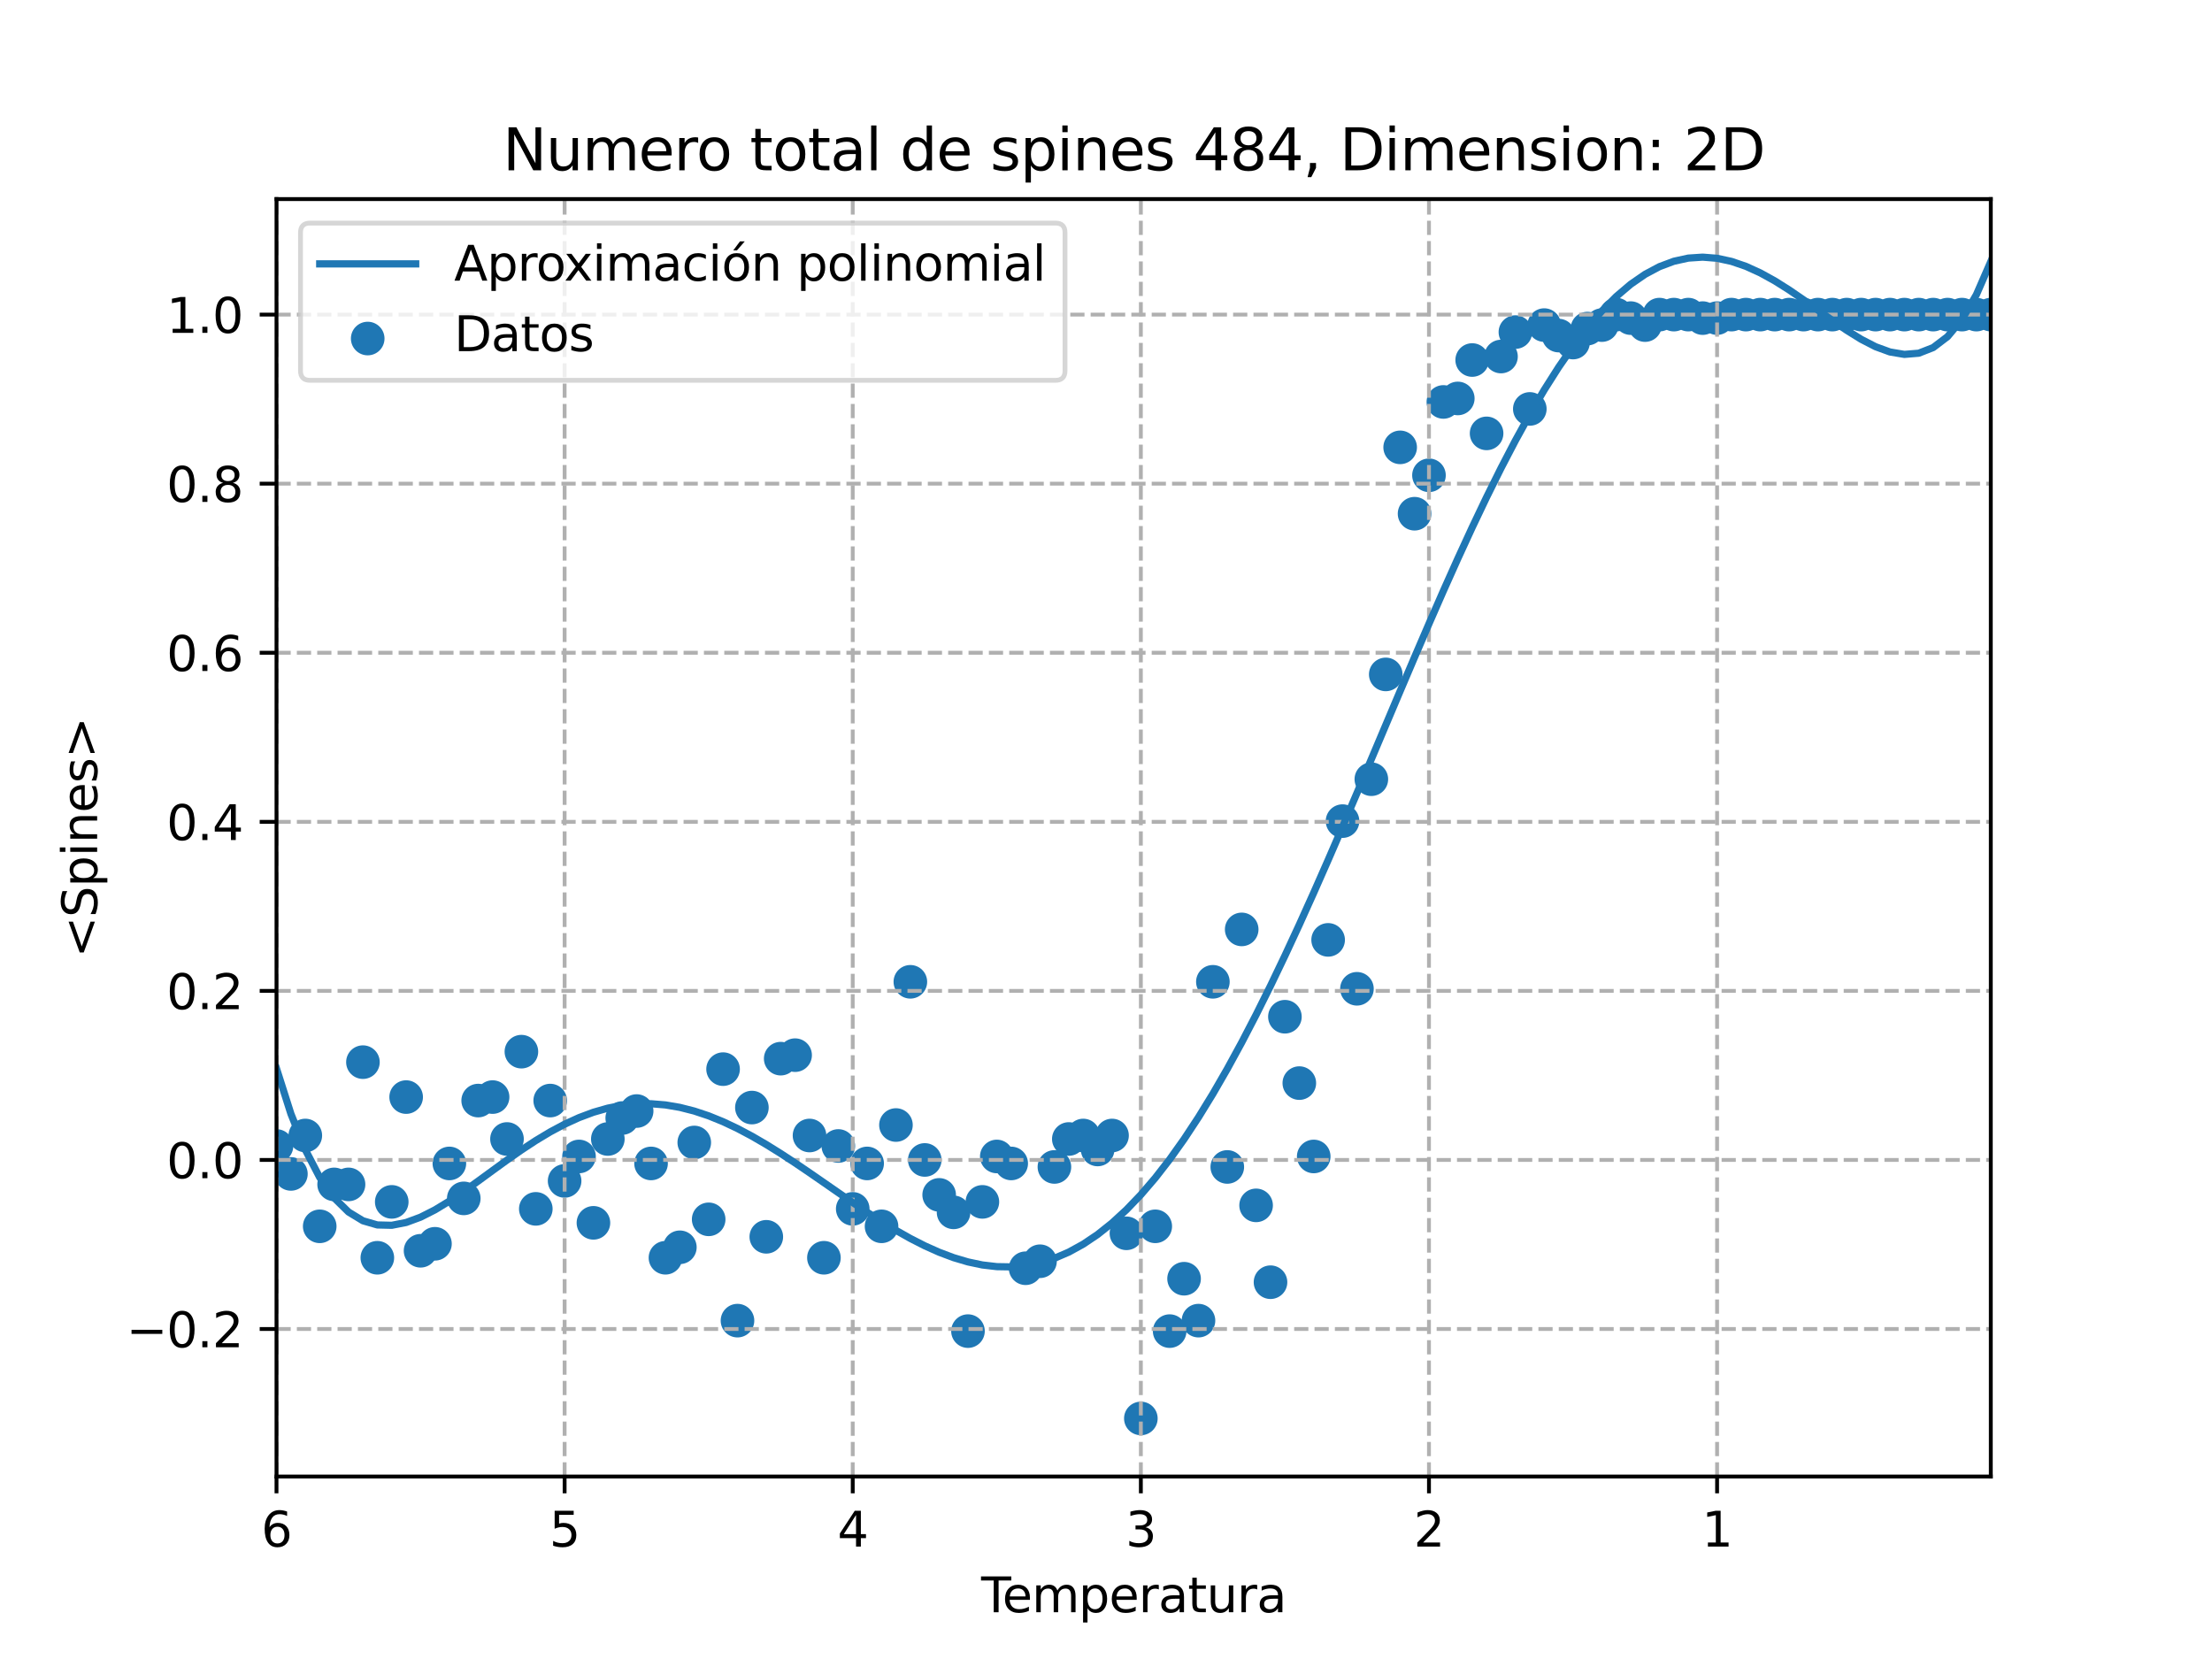 <?xml version="1.0" encoding="utf-8" standalone="no"?>
<!DOCTYPE svg PUBLIC "-//W3C//DTD SVG 1.1//EN"
  "http://www.w3.org/Graphics/SVG/1.1/DTD/svg11.dtd">
<svg height="345.6pt" version="1.1" viewBox="0 0 460.8 345.6" width="460.8pt" xmlns="http://www.w3.org/2000/svg" xmlns:xlink="http://www.w3.org/1999/xlink">
 <defs>
  <style type="text/css">*{stroke-linecap:butt;stroke-linejoin:round;}</style>
 </defs>
 <g id="figure_1">
  <g id="patch_1">
   <path d="M 0 345.6 
L 460.8 345.6 
L 460.8 0 
L 0 0 
z
" style="fill:#ffffff;"/>
  </g>
  <g id="axes_1">
   <g id="patch_2">
    <path d="M 57.6 307.584 
L 414.72 307.584 
L 414.72 41.472 
L 57.6 41.472 
z
" style="fill:#ffffff;"/>
   </g>
   <g id="PathCollection_1">
    <defs>
     <path d="M 0 3 
C 0.796 3 1.559 2.684 2.121 2.121 
C 2.684 1.559 3 0.796 3 0 
C 3 -0.796 2.684 -1.559 2.121 -2.121 
C 1.559 -2.684 0.796 -3 0 -3 
C -0.796 -3 -1.559 -2.684 -2.121 -2.121 
C -2.684 -1.559 -3 -0.796 -3 0 
C -3 0.796 -2.684 1.559 -2.121 2.121 
C -1.559 2.684 -0.796 3 0 3 
z
" id="m5c4a699cb9" style="stroke:#1f77b4;"/>
    </defs>
    <g clip-path="url(#peb4a1bd374)">
     <use style="fill:#1f77b4;stroke:#1f77b4;" x="57.6" xlink:href="#m5c4a699cb9" y="238.729"/>
     <use style="fill:#1f77b4;stroke:#1f77b4;" x="60.601" xlink:href="#m5c4a699cb9" y="244.55"/>
     <use style="fill:#1f77b4;stroke:#1f77b4;" x="63.602" xlink:href="#m5c4a699cb9" y="236.546"/>
     <use style="fill:#1f77b4;stroke:#1f77b4;" x="66.603" xlink:href="#m5c4a699cb9" y="255.465"/>
     <use style="fill:#1f77b4;stroke:#1f77b4;" x="69.604" xlink:href="#m5c4a699cb9" y="246.733"/>
     <use style="fill:#1f77b4;stroke:#1f77b4;" x="72.605" xlink:href="#m5c4a699cb9" y="246.733"/>
     <use style="fill:#1f77b4;stroke:#1f77b4;" x="75.606" xlink:href="#m5c4a699cb9" y="221.264"/>
     <use style="fill:#1f77b4;stroke:#1f77b4;" x="78.607" xlink:href="#m5c4a699cb9" y="262.015"/>
     <use style="fill:#1f77b4;stroke:#1f77b4;" x="81.608" xlink:href="#m5c4a699cb9" y="250.372"/>
     <use style="fill:#1f77b4;stroke:#1f77b4;" x="84.609" xlink:href="#m5c4a699cb9" y="228.541"/>
     <use style="fill:#1f77b4;stroke:#1f77b4;" x="87.61" xlink:href="#m5c4a699cb9" y="260.559"/>
     <use style="fill:#1f77b4;stroke:#1f77b4;" x="90.611" xlink:href="#m5c4a699cb9" y="259.104"/>
     <use style="fill:#1f77b4;stroke:#1f77b4;" x="93.612" xlink:href="#m5c4a699cb9" y="242.367"/>
     <use style="fill:#1f77b4;stroke:#1f77b4;" x="96.613" xlink:href="#m5c4a699cb9" y="249.644"/>
     <use style="fill:#1f77b4;stroke:#1f77b4;" x="99.614" xlink:href="#m5c4a699cb9" y="229.269"/>
     <use style="fill:#1f77b4;stroke:#1f77b4;" x="102.615" xlink:href="#m5c4a699cb9" y="228.541"/>
     <use style="fill:#1f77b4;stroke:#1f77b4;" x="105.616" xlink:href="#m5c4a699cb9" y="237.273"/>
     <use style="fill:#1f77b4;stroke:#1f77b4;" x="108.617" xlink:href="#m5c4a699cb9" y="219.081"/>
     <use style="fill:#1f77b4;stroke:#1f77b4;" x="111.618" xlink:href="#m5c4a699cb9" y="251.827"/>
     <use style="fill:#1f77b4;stroke:#1f77b4;" x="114.619" xlink:href="#m5c4a699cb9" y="229.269"/>
     <use style="fill:#1f77b4;stroke:#1f77b4;" x="117.62" xlink:href="#m5c4a699cb9" y="246.006"/>
     <use style="fill:#1f77b4;stroke:#1f77b4;" x="120.621" xlink:href="#m5c4a699cb9" y="240.912"/>
     <use style="fill:#1f77b4;stroke:#1f77b4;" x="123.622" xlink:href="#m5c4a699cb9" y="254.738"/>
     <use style="fill:#1f77b4;stroke:#1f77b4;" x="126.623" xlink:href="#m5c4a699cb9" y="237.273"/>
     <use style="fill:#1f77b4;stroke:#1f77b4;" x="129.624" xlink:href="#m5c4a699cb9" y="232.907"/>
     <use style="fill:#1f77b4;stroke:#1f77b4;" x="132.625" xlink:href="#m5c4a699cb9" y="231.452"/>
     <use style="fill:#1f77b4;stroke:#1f77b4;" x="135.626" xlink:href="#m5c4a699cb9" y="242.367"/>
     <use style="fill:#1f77b4;stroke:#1f77b4;" x="138.627" xlink:href="#m5c4a699cb9" y="262.015"/>
     <use style="fill:#1f77b4;stroke:#1f77b4;" x="141.628" xlink:href="#m5c4a699cb9" y="259.832"/>
     <use style="fill:#1f77b4;stroke:#1f77b4;" x="144.629" xlink:href="#m5c4a699cb9" y="238.001"/>
     <use style="fill:#1f77b4;stroke:#1f77b4;" x="147.63" xlink:href="#m5c4a699cb9" y="254.01"/>
     <use style="fill:#1f77b4;stroke:#1f77b4;" x="150.631" xlink:href="#m5c4a699cb9" y="222.72"/>
     <use style="fill:#1f77b4;stroke:#1f77b4;" x="153.632" xlink:href="#m5c4a699cb9" y="275.113"/>
     <use style="fill:#1f77b4;stroke:#1f77b4;" x="156.633" xlink:href="#m5c4a699cb9" y="230.724"/>
     <use style="fill:#1f77b4;stroke:#1f77b4;" x="159.634" xlink:href="#m5c4a699cb9" y="257.648"/>
     <use style="fill:#1f77b4;stroke:#1f77b4;" x="162.635" xlink:href="#m5c4a699cb9" y="220.537"/>
     <use style="fill:#1f77b4;stroke:#1f77b4;" x="165.636" xlink:href="#m5c4a699cb9" y="219.809"/>
     <use style="fill:#1f77b4;stroke:#1f77b4;" x="168.637" xlink:href="#m5c4a699cb9" y="236.546"/>
     <use style="fill:#1f77b4;stroke:#1f77b4;" x="171.638" xlink:href="#m5c4a699cb9" y="262.015"/>
     <use style="fill:#1f77b4;stroke:#1f77b4;" x="174.639" xlink:href="#m5c4a699cb9" y="238.729"/>
     <use style="fill:#1f77b4;stroke:#1f77b4;" x="177.64" xlink:href="#m5c4a699cb9" y="251.827"/>
     <use style="fill:#1f77b4;stroke:#1f77b4;" x="180.641" xlink:href="#m5c4a699cb9" y="242.367"/>
     <use style="fill:#1f77b4;stroke:#1f77b4;" x="183.642" xlink:href="#m5c4a699cb9" y="255.465"/>
     <use style="fill:#1f77b4;stroke:#1f77b4;" x="186.643" xlink:href="#m5c4a699cb9" y="234.363"/>
     <use style="fill:#1f77b4;stroke:#1f77b4;" x="189.644" xlink:href="#m5c4a699cb9" y="204.528"/>
     <use style="fill:#1f77b4;stroke:#1f77b4;" x="192.645" xlink:href="#m5c4a699cb9" y="241.639"/>
     <use style="fill:#1f77b4;stroke:#1f77b4;" x="195.646" xlink:href="#m5c4a699cb9" y="248.916"/>
     <use style="fill:#1f77b4;stroke:#1f77b4;" x="198.647" xlink:href="#m5c4a699cb9" y="252.555"/>
     <use style="fill:#1f77b4;stroke:#1f77b4;" x="201.648" xlink:href="#m5c4a699cb9" y="277.296"/>
     <use style="fill:#1f77b4;stroke:#1f77b4;" x="204.649" xlink:href="#m5c4a699cb9" y="250.372"/>
     <use style="fill:#1f77b4;stroke:#1f77b4;" x="207.65" xlink:href="#m5c4a699cb9" y="240.912"/>
     <use style="fill:#1f77b4;stroke:#1f77b4;" x="210.651" xlink:href="#m5c4a699cb9" y="242.367"/>
     <use style="fill:#1f77b4;stroke:#1f77b4;" x="213.652" xlink:href="#m5c4a699cb9" y="264.198"/>
     <use style="fill:#1f77b4;stroke:#1f77b4;" x="216.653" xlink:href="#m5c4a699cb9" y="262.742"/>
     <use style="fill:#1f77b4;stroke:#1f77b4;" x="219.654" xlink:href="#m5c4a699cb9" y="243.095"/>
     <use style="fill:#1f77b4;stroke:#1f77b4;" x="222.655" xlink:href="#m5c4a699cb9" y="237.273"/>
     <use style="fill:#1f77b4;stroke:#1f77b4;" x="225.656" xlink:href="#m5c4a699cb9" y="236.546"/>
     <use style="fill:#1f77b4;stroke:#1f77b4;" x="228.657" xlink:href="#m5c4a699cb9" y="239.456"/>
     <use style="fill:#1f77b4;stroke:#1f77b4;" x="231.658" xlink:href="#m5c4a699cb9" y="236.546"/>
     <use style="fill:#1f77b4;stroke:#1f77b4;" x="234.659" xlink:href="#m5c4a699cb9" y="256.921"/>
     <use style="fill:#1f77b4;stroke:#1f77b4;" x="237.661" xlink:href="#m5c4a699cb9" y="295.488"/>
     <use style="fill:#1f77b4;stroke:#1f77b4;" x="240.662" xlink:href="#m5c4a699cb9" y="255.465"/>
     <use style="fill:#1f77b4;stroke:#1f77b4;" x="243.663" xlink:href="#m5c4a699cb9" y="277.296"/>
     <use style="fill:#1f77b4;stroke:#1f77b4;" x="246.664" xlink:href="#m5c4a699cb9" y="266.381"/>
     <use style="fill:#1f77b4;stroke:#1f77b4;" x="249.665" xlink:href="#m5c4a699cb9" y="275.113"/>
     <use style="fill:#1f77b4;stroke:#1f77b4;" x="252.666" xlink:href="#m5c4a699cb9" y="204.528"/>
     <use style="fill:#1f77b4;stroke:#1f77b4;" x="255.667" xlink:href="#m5c4a699cb9" y="243.095"/>
     <use style="fill:#1f77b4;stroke:#1f77b4;" x="258.668" xlink:href="#m5c4a699cb9" y="193.612"/>
     <use style="fill:#1f77b4;stroke:#1f77b4;" x="261.669" xlink:href="#m5c4a699cb9" y="251.099"/>
     <use style="fill:#1f77b4;stroke:#1f77b4;" x="264.67" xlink:href="#m5c4a699cb9" y="267.108"/>
     <use style="fill:#1f77b4;stroke:#1f77b4;" x="267.671" xlink:href="#m5c4a699cb9" y="211.804"/>
     <use style="fill:#1f77b4;stroke:#1f77b4;" x="270.672" xlink:href="#m5c4a699cb9" y="225.63"/>
     <use style="fill:#1f77b4;stroke:#1f77b4;" x="273.673" xlink:href="#m5c4a699cb9" y="240.912"/>
     <use style="fill:#1f77b4;stroke:#1f77b4;" x="276.674" xlink:href="#m5c4a699cb9" y="195.795"/>
     <use style="fill:#1f77b4;stroke:#1f77b4;" x="279.675" xlink:href="#m5c4a699cb9" y="171.054"/>
     <use style="fill:#1f77b4;stroke:#1f77b4;" x="282.676" xlink:href="#m5c4a699cb9" y="205.983"/>
     <use style="fill:#1f77b4;stroke:#1f77b4;" x="285.677" xlink:href="#m5c4a699cb9" y="162.322"/>
     <use style="fill:#1f77b4;stroke:#1f77b4;" x="288.678" xlink:href="#m5c4a699cb9" y="140.491"/>
     <use style="fill:#1f77b4;stroke:#1f77b4;" x="291.679" xlink:href="#m5c4a699cb9" y="93.192"/>
     <use style="fill:#1f77b4;stroke:#1f77b4;" x="294.68" xlink:href="#m5c4a699cb9" y="107.018"/>
     <use style="fill:#1f77b4;stroke:#1f77b4;" x="297.681" xlink:href="#m5c4a699cb9" y="99.013"/>
     <use style="fill:#1f77b4;stroke:#1f77b4;" x="300.682" xlink:href="#m5c4a699cb9" y="83.732"/>
     <use style="fill:#1f77b4;stroke:#1f77b4;" x="303.683" xlink:href="#m5c4a699cb9" y="83.004"/>
     <use style="fill:#1f77b4;stroke:#1f77b4;" x="306.684" xlink:href="#m5c4a699cb9" y="75"/>
     <use style="fill:#1f77b4;stroke:#1f77b4;" x="309.685" xlink:href="#m5c4a699cb9" y="90.281"/>
     <use style="fill:#1f77b4;stroke:#1f77b4;" x="312.686" xlink:href="#m5c4a699cb9" y="74.272"/>
     <use style="fill:#1f77b4;stroke:#1f77b4;" x="315.687" xlink:href="#m5c4a699cb9" y="69.178"/>
     <use style="fill:#1f77b4;stroke:#1f77b4;" x="318.688" xlink:href="#m5c4a699cb9" y="85.187"/>
     <use style="fill:#1f77b4;stroke:#1f77b4;" x="321.689" xlink:href="#m5c4a699cb9" y="67.723"/>
     <use style="fill:#1f77b4;stroke:#1f77b4;" x="324.69" xlink:href="#m5c4a699cb9" y="69.906"/>
     <use style="fill:#1f77b4;stroke:#1f77b4;" x="327.691" xlink:href="#m5c4a699cb9" y="71.361"/>
     <use style="fill:#1f77b4;stroke:#1f77b4;" x="330.692" xlink:href="#m5c4a699cb9" y="68.451"/>
     <use style="fill:#1f77b4;stroke:#1f77b4;" x="333.693" xlink:href="#m5c4a699cb9" y="67.723"/>
     <use style="fill:#1f77b4;stroke:#1f77b4;" x="336.694" xlink:href="#m5c4a699cb9" y="65.54"/>
     <use style="fill:#1f77b4;stroke:#1f77b4;" x="339.695" xlink:href="#m5c4a699cb9" y="66.268"/>
     <use style="fill:#1f77b4;stroke:#1f77b4;" x="342.696" xlink:href="#m5c4a699cb9" y="67.723"/>
     <use style="fill:#1f77b4;stroke:#1f77b4;" x="345.697" xlink:href="#m5c4a699cb9" y="65.54"/>
     <use style="fill:#1f77b4;stroke:#1f77b4;" x="348.698" xlink:href="#m5c4a699cb9" y="65.54"/>
     <use style="fill:#1f77b4;stroke:#1f77b4;" x="351.699" xlink:href="#m5c4a699cb9" y="65.54"/>
     <use style="fill:#1f77b4;stroke:#1f77b4;" x="354.7" xlink:href="#m5c4a699cb9" y="66.268"/>
     <use style="fill:#1f77b4;stroke:#1f77b4;" x="357.701" xlink:href="#m5c4a699cb9" y="66.268"/>
     <use style="fill:#1f77b4;stroke:#1f77b4;" x="360.702" xlink:href="#m5c4a699cb9" y="65.54"/>
     <use style="fill:#1f77b4;stroke:#1f77b4;" x="363.703" xlink:href="#m5c4a699cb9" y="65.54"/>
     <use style="fill:#1f77b4;stroke:#1f77b4;" x="366.704" xlink:href="#m5c4a699cb9" y="65.54"/>
     <use style="fill:#1f77b4;stroke:#1f77b4;" x="369.705" xlink:href="#m5c4a699cb9" y="65.54"/>
     <use style="fill:#1f77b4;stroke:#1f77b4;" x="372.706" xlink:href="#m5c4a699cb9" y="65.54"/>
     <use style="fill:#1f77b4;stroke:#1f77b4;" x="375.707" xlink:href="#m5c4a699cb9" y="65.54"/>
     <use style="fill:#1f77b4;stroke:#1f77b4;" x="378.708" xlink:href="#m5c4a699cb9" y="65.54"/>
     <use style="fill:#1f77b4;stroke:#1f77b4;" x="381.709" xlink:href="#m5c4a699cb9" y="65.54"/>
     <use style="fill:#1f77b4;stroke:#1f77b4;" x="384.71" xlink:href="#m5c4a699cb9" y="65.54"/>
     <use style="fill:#1f77b4;stroke:#1f77b4;" x="387.711" xlink:href="#m5c4a699cb9" y="65.54"/>
     <use style="fill:#1f77b4;stroke:#1f77b4;" x="390.712" xlink:href="#m5c4a699cb9" y="65.54"/>
     <use style="fill:#1f77b4;stroke:#1f77b4;" x="393.713" xlink:href="#m5c4a699cb9" y="65.54"/>
     <use style="fill:#1f77b4;stroke:#1f77b4;" x="396.714" xlink:href="#m5c4a699cb9" y="65.54"/>
     <use style="fill:#1f77b4;stroke:#1f77b4;" x="399.715" xlink:href="#m5c4a699cb9" y="65.54"/>
     <use style="fill:#1f77b4;stroke:#1f77b4;" x="402.716" xlink:href="#m5c4a699cb9" y="65.54"/>
     <use style="fill:#1f77b4;stroke:#1f77b4;" x="405.717" xlink:href="#m5c4a699cb9" y="65.54"/>
     <use style="fill:#1f77b4;stroke:#1f77b4;" x="408.718" xlink:href="#m5c4a699cb9" y="65.54"/>
     <use style="fill:#1f77b4;stroke:#1f77b4;" x="411.719" xlink:href="#m5c4a699cb9" y="65.54"/>
     <use style="fill:#1f77b4;stroke:#1f77b4;" x="414.72" xlink:href="#m5c4a699cb9" y="65.54"/>
    </g>
   </g>
   <g id="matplotlib.axis_1">
    <g id="xtick_1">
     <g id="line2d_1">
      <path clip-path="url(#peb4a1bd374)" d="M 357.701 307.584 
L 357.701 41.472 
" style="fill:none;stroke:#b0b0b0;stroke-dasharray:2.96,1.28;stroke-dashoffset:0;stroke-width:0.8;"/>
     </g>
     <g id="line2d_2">
      <defs>
       <path d="M 0 0 
L 0 3.5 
" id="m03b57f2475" style="stroke:#000000;stroke-width:0.8;"/>
      </defs>
      <g>
       <use style="stroke:#000000;stroke-width:0.8;" x="357.701" xlink:href="#m03b57f2475" y="307.584"/>
      </g>
     </g>
     <g id="text_1">
      <!-- 1 -->
      <g transform="translate(354.52 322.182)scale(0.1 -0.1)">
       <defs>
        <path d="M 794 531 
L 1825 531 
L 1825 4091 
L 703 3866 
L 703 4441 
L 1819 4666 
L 2450 4666 
L 2450 531 
L 3481 531 
L 3481 0 
L 794 0 
L 794 531 
z
" id="DejaVuSans-31" transform="scale(0.016)"/>
       </defs>
       <use xlink:href="#DejaVuSans-31"/>
      </g>
     </g>
    </g>
    <g id="xtick_2">
     <g id="line2d_3">
      <path clip-path="url(#peb4a1bd374)" d="M 297.681 307.584 
L 297.681 41.472 
" style="fill:none;stroke:#b0b0b0;stroke-dasharray:2.96,1.28;stroke-dashoffset:0;stroke-width:0.8;"/>
     </g>
     <g id="line2d_4">
      <g>
       <use style="stroke:#000000;stroke-width:0.8;" x="297.681" xlink:href="#m03b57f2475" y="307.584"/>
      </g>
     </g>
     <g id="text_2">
      <!-- 2 -->
      <g transform="translate(294.499 322.182)scale(0.1 -0.1)">
       <defs>
        <path d="M 1228 531 
L 3431 531 
L 3431 0 
L 469 0 
L 469 531 
Q 828 903 1448 1529 
Q 2069 2156 2228 2338 
Q 2531 2678 2651 2914 
Q 2772 3150 2772 3378 
Q 2772 3750 2511 3984 
Q 2250 4219 1831 4219 
Q 1534 4219 1204 4116 
Q 875 4013 500 3803 
L 500 4441 
Q 881 4594 1212 4672 
Q 1544 4750 1819 4750 
Q 2544 4750 2975 4387 
Q 3406 4025 3406 3419 
Q 3406 3131 3298 2873 
Q 3191 2616 2906 2266 
Q 2828 2175 2409 1742 
Q 1991 1309 1228 531 
z
" id="DejaVuSans-32" transform="scale(0.016)"/>
       </defs>
       <use xlink:href="#DejaVuSans-32"/>
      </g>
     </g>
    </g>
    <g id="xtick_3">
     <g id="line2d_5">
      <path clip-path="url(#peb4a1bd374)" d="M 237.661 307.584 
L 237.661 41.472 
" style="fill:none;stroke:#b0b0b0;stroke-dasharray:2.96,1.28;stroke-dashoffset:0;stroke-width:0.8;"/>
     </g>
     <g id="line2d_6">
      <g>
       <use style="stroke:#000000;stroke-width:0.8;" x="237.661" xlink:href="#m03b57f2475" y="307.584"/>
      </g>
     </g>
     <g id="text_3">
      <!-- 3 -->
      <g transform="translate(234.479 322.182)scale(0.1 -0.1)">
       <defs>
        <path d="M 2597 2516 
Q 3050 2419 3304 2112 
Q 3559 1806 3559 1356 
Q 3559 666 3084 287 
Q 2609 -91 1734 -91 
Q 1441 -91 1130 -33 
Q 819 25 488 141 
L 488 750 
Q 750 597 1062 519 
Q 1375 441 1716 441 
Q 2309 441 2620 675 
Q 2931 909 2931 1356 
Q 2931 1769 2642 2001 
Q 2353 2234 1838 2234 
L 1294 2234 
L 1294 2753 
L 1863 2753 
Q 2328 2753 2575 2939 
Q 2822 3125 2822 3475 
Q 2822 3834 2567 4026 
Q 2313 4219 1838 4219 
Q 1578 4219 1281 4162 
Q 984 4106 628 3988 
L 628 4550 
Q 988 4650 1302 4700 
Q 1616 4750 1894 4750 
Q 2613 4750 3031 4423 
Q 3450 4097 3450 3541 
Q 3450 3153 3228 2886 
Q 3006 2619 2597 2516 
z
" id="DejaVuSans-33" transform="scale(0.016)"/>
       </defs>
       <use xlink:href="#DejaVuSans-33"/>
      </g>
     </g>
    </g>
    <g id="xtick_4">
     <g id="line2d_7">
      <path clip-path="url(#peb4a1bd374)" d="M 177.64 307.584 
L 177.64 41.472 
" style="fill:none;stroke:#b0b0b0;stroke-dasharray:2.96,1.28;stroke-dashoffset:0;stroke-width:0.8;"/>
     </g>
     <g id="line2d_8">
      <g>
       <use style="stroke:#000000;stroke-width:0.8;" x="177.64" xlink:href="#m03b57f2475" y="307.584"/>
      </g>
     </g>
     <g id="text_4">
      <!-- 4 -->
      <g transform="translate(174.459 322.182)scale(0.1 -0.1)">
       <defs>
        <path d="M 2419 4116 
L 825 1625 
L 2419 1625 
L 2419 4116 
z
M 2253 4666 
L 3047 4666 
L 3047 1625 
L 3713 1625 
L 3713 1100 
L 3047 1100 
L 3047 0 
L 2419 0 
L 2419 1100 
L 313 1100 
L 313 1709 
L 2253 4666 
z
" id="DejaVuSans-34" transform="scale(0.016)"/>
       </defs>
       <use xlink:href="#DejaVuSans-34"/>
      </g>
     </g>
    </g>
    <g id="xtick_5">
     <g id="line2d_9">
      <path clip-path="url(#peb4a1bd374)" d="M 117.62 307.584 
L 117.62 41.472 
" style="fill:none;stroke:#b0b0b0;stroke-dasharray:2.96,1.28;stroke-dashoffset:0;stroke-width:0.8;"/>
     </g>
     <g id="line2d_10">
      <g>
       <use style="stroke:#000000;stroke-width:0.8;" x="117.62" xlink:href="#m03b57f2475" y="307.584"/>
      </g>
     </g>
     <g id="text_5">
      <!-- 5 -->
      <g transform="translate(114.439 322.182)scale(0.1 -0.1)">
       <defs>
        <path d="M 691 4666 
L 3169 4666 
L 3169 4134 
L 1269 4134 
L 1269 2991 
Q 1406 3038 1543 3061 
Q 1681 3084 1819 3084 
Q 2600 3084 3056 2656 
Q 3513 2228 3513 1497 
Q 3513 744 3044 326 
Q 2575 -91 1722 -91 
Q 1428 -91 1123 -41 
Q 819 9 494 109 
L 494 744 
Q 775 591 1075 516 
Q 1375 441 1709 441 
Q 2250 441 2565 725 
Q 2881 1009 2881 1497 
Q 2881 1984 2565 2268 
Q 2250 2553 1709 2553 
Q 1456 2553 1204 2497 
Q 953 2441 691 2322 
L 691 4666 
z
" id="DejaVuSans-35" transform="scale(0.016)"/>
       </defs>
       <use xlink:href="#DejaVuSans-35"/>
      </g>
     </g>
    </g>
    <g id="xtick_6">
     <g id="line2d_11">
      <path clip-path="url(#peb4a1bd374)" d="M 57.6 307.584 
L 57.6 41.472 
" style="fill:none;stroke:#b0b0b0;stroke-dasharray:2.96,1.28;stroke-dashoffset:0;stroke-width:0.8;"/>
     </g>
     <g id="line2d_12">
      <g>
       <use style="stroke:#000000;stroke-width:0.8;" x="57.6" xlink:href="#m03b57f2475" y="307.584"/>
      </g>
     </g>
     <g id="text_6">
      <!-- 6 -->
      <g transform="translate(54.419 322.182)scale(0.1 -0.1)">
       <defs>
        <path d="M 2113 2584 
Q 1688 2584 1439 2293 
Q 1191 2003 1191 1497 
Q 1191 994 1439 701 
Q 1688 409 2113 409 
Q 2538 409 2786 701 
Q 3034 994 3034 1497 
Q 3034 2003 2786 2293 
Q 2538 2584 2113 2584 
z
M 3366 4563 
L 3366 3988 
Q 3128 4100 2886 4159 
Q 2644 4219 2406 4219 
Q 1781 4219 1451 3797 
Q 1122 3375 1075 2522 
Q 1259 2794 1537 2939 
Q 1816 3084 2150 3084 
Q 2853 3084 3261 2657 
Q 3669 2231 3669 1497 
Q 3669 778 3244 343 
Q 2819 -91 2113 -91 
Q 1303 -91 875 529 
Q 447 1150 447 2328 
Q 447 3434 972 4092 
Q 1497 4750 2381 4750 
Q 2619 4750 2861 4703 
Q 3103 4656 3366 4563 
z
" id="DejaVuSans-36" transform="scale(0.016)"/>
       </defs>
       <use xlink:href="#DejaVuSans-36"/>
      </g>
     </g>
    </g>
    <g id="text_7">
     <!-- Temperatura -->
     <g transform="translate(204.39 335.861)scale(0.1 -0.1)">
      <defs>
       <path d="M -19 4666 
L 3928 4666 
L 3928 4134 
L 2272 4134 
L 2272 0 
L 1638 0 
L 1638 4134 
L -19 4134 
L -19 4666 
z
" id="DejaVuSans-54" transform="scale(0.016)"/>
       <path d="M 3597 1894 
L 3597 1613 
L 953 1613 
Q 991 1019 1311 708 
Q 1631 397 2203 397 
Q 2534 397 2845 478 
Q 3156 559 3463 722 
L 3463 178 
Q 3153 47 2828 -22 
Q 2503 -91 2169 -91 
Q 1331 -91 842 396 
Q 353 884 353 1716 
Q 353 2575 817 3079 
Q 1281 3584 2069 3584 
Q 2775 3584 3186 3129 
Q 3597 2675 3597 1894 
z
M 3022 2063 
Q 3016 2534 2758 2815 
Q 2500 3097 2075 3097 
Q 1594 3097 1305 2825 
Q 1016 2553 972 2059 
L 3022 2063 
z
" id="DejaVuSans-65" transform="scale(0.016)"/>
       <path d="M 3328 2828 
Q 3544 3216 3844 3400 
Q 4144 3584 4550 3584 
Q 5097 3584 5394 3201 
Q 5691 2819 5691 2113 
L 5691 0 
L 5113 0 
L 5113 2094 
Q 5113 2597 4934 2840 
Q 4756 3084 4391 3084 
Q 3944 3084 3684 2787 
Q 3425 2491 3425 1978 
L 3425 0 
L 2847 0 
L 2847 2094 
Q 2847 2600 2669 2842 
Q 2491 3084 2119 3084 
Q 1678 3084 1418 2786 
Q 1159 2488 1159 1978 
L 1159 0 
L 581 0 
L 581 3500 
L 1159 3500 
L 1159 2956 
Q 1356 3278 1631 3431 
Q 1906 3584 2284 3584 
Q 2666 3584 2933 3390 
Q 3200 3197 3328 2828 
z
" id="DejaVuSans-6d" transform="scale(0.016)"/>
       <path d="M 1159 525 
L 1159 -1331 
L 581 -1331 
L 581 3500 
L 1159 3500 
L 1159 2969 
Q 1341 3281 1617 3432 
Q 1894 3584 2278 3584 
Q 2916 3584 3314 3078 
Q 3713 2572 3713 1747 
Q 3713 922 3314 415 
Q 2916 -91 2278 -91 
Q 1894 -91 1617 61 
Q 1341 213 1159 525 
z
M 3116 1747 
Q 3116 2381 2855 2742 
Q 2594 3103 2138 3103 
Q 1681 3103 1420 2742 
Q 1159 2381 1159 1747 
Q 1159 1113 1420 752 
Q 1681 391 2138 391 
Q 2594 391 2855 752 
Q 3116 1113 3116 1747 
z
" id="DejaVuSans-70" transform="scale(0.016)"/>
       <path d="M 2631 2963 
Q 2534 3019 2420 3045 
Q 2306 3072 2169 3072 
Q 1681 3072 1420 2755 
Q 1159 2438 1159 1844 
L 1159 0 
L 581 0 
L 581 3500 
L 1159 3500 
L 1159 2956 
Q 1341 3275 1631 3429 
Q 1922 3584 2338 3584 
Q 2397 3584 2469 3576 
Q 2541 3569 2628 3553 
L 2631 2963 
z
" id="DejaVuSans-72" transform="scale(0.016)"/>
       <path d="M 2194 1759 
Q 1497 1759 1228 1600 
Q 959 1441 959 1056 
Q 959 750 1161 570 
Q 1363 391 1709 391 
Q 2188 391 2477 730 
Q 2766 1069 2766 1631 
L 2766 1759 
L 2194 1759 
z
M 3341 1997 
L 3341 0 
L 2766 0 
L 2766 531 
Q 2569 213 2275 61 
Q 1981 -91 1556 -91 
Q 1019 -91 701 211 
Q 384 513 384 1019 
Q 384 1609 779 1909 
Q 1175 2209 1959 2209 
L 2766 2209 
L 2766 2266 
Q 2766 2663 2505 2880 
Q 2244 3097 1772 3097 
Q 1472 3097 1187 3025 
Q 903 2953 641 2809 
L 641 3341 
Q 956 3463 1253 3523 
Q 1550 3584 1831 3584 
Q 2591 3584 2966 3190 
Q 3341 2797 3341 1997 
z
" id="DejaVuSans-61" transform="scale(0.016)"/>
       <path d="M 1172 4494 
L 1172 3500 
L 2356 3500 
L 2356 3053 
L 1172 3053 
L 1172 1153 
Q 1172 725 1289 603 
Q 1406 481 1766 481 
L 2356 481 
L 2356 0 
L 1766 0 
Q 1100 0 847 248 
Q 594 497 594 1153 
L 594 3053 
L 172 3053 
L 172 3500 
L 594 3500 
L 594 4494 
L 1172 4494 
z
" id="DejaVuSans-74" transform="scale(0.016)"/>
       <path d="M 544 1381 
L 544 3500 
L 1119 3500 
L 1119 1403 
Q 1119 906 1312 657 
Q 1506 409 1894 409 
Q 2359 409 2629 706 
Q 2900 1003 2900 1516 
L 2900 3500 
L 3475 3500 
L 3475 0 
L 2900 0 
L 2900 538 
Q 2691 219 2414 64 
Q 2138 -91 1772 -91 
Q 1169 -91 856 284 
Q 544 659 544 1381 
z
M 1991 3584 
L 1991 3584 
z
" id="DejaVuSans-75" transform="scale(0.016)"/>
      </defs>
      <use xlink:href="#DejaVuSans-54"/>
      <use x="44.084" xlink:href="#DejaVuSans-65"/>
      <use x="105.607" xlink:href="#DejaVuSans-6d"/>
      <use x="203.02" xlink:href="#DejaVuSans-70"/>
      <use x="266.496" xlink:href="#DejaVuSans-65"/>
      <use x="328.02" xlink:href="#DejaVuSans-72"/>
      <use x="369.133" xlink:href="#DejaVuSans-61"/>
      <use x="430.412" xlink:href="#DejaVuSans-74"/>
      <use x="469.621" xlink:href="#DejaVuSans-75"/>
      <use x="533" xlink:href="#DejaVuSans-72"/>
      <use x="574.113" xlink:href="#DejaVuSans-61"/>
     </g>
    </g>
   </g>
   <g id="matplotlib.axis_2">
    <g id="ytick_1">
     <g id="line2d_13">
      <path clip-path="url(#peb4a1bd374)" d="M 57.6 276.859 
L 414.72 276.859 
" style="fill:none;stroke:#b0b0b0;stroke-dasharray:2.96,1.28;stroke-dashoffset:0;stroke-width:0.8;"/>
     </g>
     <g id="line2d_14">
      <defs>
       <path d="M 0 0 
L -3.5 0 
" id="m04b6762dbf" style="stroke:#000000;stroke-width:0.8;"/>
      </defs>
      <g>
       <use style="stroke:#000000;stroke-width:0.8;" x="57.6" xlink:href="#m04b6762dbf" y="276.859"/>
      </g>
     </g>
     <g id="text_8">
      <!-- −0.2 -->
      <g transform="translate(26.317 280.659)scale(0.1 -0.1)">
       <defs>
        <path d="M 678 2272 
L 4684 2272 
L 4684 1741 
L 678 1741 
L 678 2272 
z
" id="DejaVuSans-2212" transform="scale(0.016)"/>
        <path d="M 2034 4250 
Q 1547 4250 1301 3770 
Q 1056 3291 1056 2328 
Q 1056 1369 1301 889 
Q 1547 409 2034 409 
Q 2525 409 2770 889 
Q 3016 1369 3016 2328 
Q 3016 3291 2770 3770 
Q 2525 4250 2034 4250 
z
M 2034 4750 
Q 2819 4750 3233 4129 
Q 3647 3509 3647 2328 
Q 3647 1150 3233 529 
Q 2819 -91 2034 -91 
Q 1250 -91 836 529 
Q 422 1150 422 2328 
Q 422 3509 836 4129 
Q 1250 4750 2034 4750 
z
" id="DejaVuSans-30" transform="scale(0.016)"/>
        <path d="M 684 794 
L 1344 794 
L 1344 0 
L 684 0 
L 684 794 
z
" id="DejaVuSans-2e" transform="scale(0.016)"/>
       </defs>
       <use xlink:href="#DejaVuSans-2212"/>
       <use x="83.789" xlink:href="#DejaVuSans-30"/>
       <use x="147.412" xlink:href="#DejaVuSans-2e"/>
       <use x="179.199" xlink:href="#DejaVuSans-32"/>
      </g>
     </g>
    </g>
    <g id="ytick_2">
     <g id="line2d_15">
      <path clip-path="url(#peb4a1bd374)" d="M 57.6 241.639 
L 414.72 241.639 
" style="fill:none;stroke:#b0b0b0;stroke-dasharray:2.96,1.28;stroke-dashoffset:0;stroke-width:0.8;"/>
     </g>
     <g id="line2d_16">
      <g>
       <use style="stroke:#000000;stroke-width:0.8;" x="57.6" xlink:href="#m04b6762dbf" y="241.639"/>
      </g>
     </g>
     <g id="text_9">
      <!-- 0.0 -->
      <g transform="translate(34.697 245.439)scale(0.1 -0.1)">
       <use xlink:href="#DejaVuSans-30"/>
       <use x="63.623" xlink:href="#DejaVuSans-2e"/>
       <use x="95.41" xlink:href="#DejaVuSans-30"/>
      </g>
     </g>
    </g>
    <g id="ytick_3">
     <g id="line2d_17">
      <path clip-path="url(#peb4a1bd374)" d="M 57.6 206.42 
L 414.72 206.42 
" style="fill:none;stroke:#b0b0b0;stroke-dasharray:2.96,1.28;stroke-dashoffset:0;stroke-width:0.8;"/>
     </g>
     <g id="line2d_18">
      <g>
       <use style="stroke:#000000;stroke-width:0.8;" x="57.6" xlink:href="#m04b6762dbf" y="206.42"/>
      </g>
     </g>
     <g id="text_10">
      <!-- 0.2 -->
      <g transform="translate(34.697 210.219)scale(0.1 -0.1)">
       <use xlink:href="#DejaVuSans-30"/>
       <use x="63.623" xlink:href="#DejaVuSans-2e"/>
       <use x="95.41" xlink:href="#DejaVuSans-32"/>
      </g>
     </g>
    </g>
    <g id="ytick_4">
     <g id="line2d_19">
      <path clip-path="url(#peb4a1bd374)" d="M 57.6 171.2 
L 414.72 171.2 
" style="fill:none;stroke:#b0b0b0;stroke-dasharray:2.96,1.28;stroke-dashoffset:0;stroke-width:0.8;"/>
     </g>
     <g id="line2d_20">
      <g>
       <use style="stroke:#000000;stroke-width:0.8;" x="57.6" xlink:href="#m04b6762dbf" y="171.2"/>
      </g>
     </g>
     <g id="text_11">
      <!-- 0.4 -->
      <g transform="translate(34.697 174.999)scale(0.1 -0.1)">
       <use xlink:href="#DejaVuSans-30"/>
       <use x="63.623" xlink:href="#DejaVuSans-2e"/>
       <use x="95.41" xlink:href="#DejaVuSans-34"/>
      </g>
     </g>
    </g>
    <g id="ytick_5">
     <g id="line2d_21">
      <path clip-path="url(#peb4a1bd374)" d="M 57.6 135.98 
L 414.72 135.98 
" style="fill:none;stroke:#b0b0b0;stroke-dasharray:2.96,1.28;stroke-dashoffset:0;stroke-width:0.8;"/>
     </g>
     <g id="line2d_22">
      <g>
       <use style="stroke:#000000;stroke-width:0.8;" x="57.6" xlink:href="#m04b6762dbf" y="135.98"/>
      </g>
     </g>
     <g id="text_12">
      <!-- 0.6 -->
      <g transform="translate(34.697 139.779)scale(0.1 -0.1)">
       <use xlink:href="#DejaVuSans-30"/>
       <use x="63.623" xlink:href="#DejaVuSans-2e"/>
       <use x="95.41" xlink:href="#DejaVuSans-36"/>
      </g>
     </g>
    </g>
    <g id="ytick_6">
     <g id="line2d_23">
      <path clip-path="url(#peb4a1bd374)" d="M 57.6 100.76 
L 414.72 100.76 
" style="fill:none;stroke:#b0b0b0;stroke-dasharray:2.96,1.28;stroke-dashoffset:0;stroke-width:0.8;"/>
     </g>
     <g id="line2d_24">
      <g>
       <use style="stroke:#000000;stroke-width:0.8;" x="57.6" xlink:href="#m04b6762dbf" y="100.76"/>
      </g>
     </g>
     <g id="text_13">
      <!-- 0.8 -->
      <g transform="translate(34.697 104.559)scale(0.1 -0.1)">
       <defs>
        <path d="M 2034 2216 
Q 1584 2216 1326 1975 
Q 1069 1734 1069 1313 
Q 1069 891 1326 650 
Q 1584 409 2034 409 
Q 2484 409 2743 651 
Q 3003 894 3003 1313 
Q 3003 1734 2745 1975 
Q 2488 2216 2034 2216 
z
M 1403 2484 
Q 997 2584 770 2862 
Q 544 3141 544 3541 
Q 544 4100 942 4425 
Q 1341 4750 2034 4750 
Q 2731 4750 3128 4425 
Q 3525 4100 3525 3541 
Q 3525 3141 3298 2862 
Q 3072 2584 2669 2484 
Q 3125 2378 3379 2068 
Q 3634 1759 3634 1313 
Q 3634 634 3220 271 
Q 2806 -91 2034 -91 
Q 1263 -91 848 271 
Q 434 634 434 1313 
Q 434 1759 690 2068 
Q 947 2378 1403 2484 
z
M 1172 3481 
Q 1172 3119 1398 2916 
Q 1625 2713 2034 2713 
Q 2441 2713 2670 2916 
Q 2900 3119 2900 3481 
Q 2900 3844 2670 4047 
Q 2441 4250 2034 4250 
Q 1625 4250 1398 4047 
Q 1172 3844 1172 3481 
z
" id="DejaVuSans-38" transform="scale(0.016)"/>
       </defs>
       <use xlink:href="#DejaVuSans-30"/>
       <use x="63.623" xlink:href="#DejaVuSans-2e"/>
       <use x="95.41" xlink:href="#DejaVuSans-38"/>
      </g>
     </g>
    </g>
    <g id="ytick_7">
     <g id="line2d_25">
      <path clip-path="url(#peb4a1bd374)" d="M 57.6 65.54 
L 414.72 65.54 
" style="fill:none;stroke:#b0b0b0;stroke-dasharray:2.96,1.28;stroke-dashoffset:0;stroke-width:0.8;"/>
     </g>
     <g id="line2d_26">
      <g>
       <use style="stroke:#000000;stroke-width:0.8;" x="57.6" xlink:href="#m04b6762dbf" y="65.54"/>
      </g>
     </g>
     <g id="text_14">
      <!-- 1.0 -->
      <g transform="translate(34.697 69.339)scale(0.1 -0.1)">
       <use xlink:href="#DejaVuSans-31"/>
       <use x="63.623" xlink:href="#DejaVuSans-2e"/>
       <use x="95.41" xlink:href="#DejaVuSans-30"/>
      </g>
     </g>
    </g>
    <g id="text_15">
     <!-- &lt;Spines&gt; -->
     <g transform="translate(20.238 199.495)rotate(-90)scale(0.1 -0.1)">
      <defs>
       <path d="M 4684 3150 
L 1459 2003 
L 4684 863 
L 4684 294 
L 678 1747 
L 678 2266 
L 4684 3719 
L 4684 3150 
z
" id="DejaVuSans-3c" transform="scale(0.016)"/>
       <path d="M 3425 4513 
L 3425 3897 
Q 3066 4069 2747 4153 
Q 2428 4238 2131 4238 
Q 1616 4238 1336 4038 
Q 1056 3838 1056 3469 
Q 1056 3159 1242 3001 
Q 1428 2844 1947 2747 
L 2328 2669 
Q 3034 2534 3370 2195 
Q 3706 1856 3706 1288 
Q 3706 609 3251 259 
Q 2797 -91 1919 -91 
Q 1588 -91 1214 -16 
Q 841 59 441 206 
L 441 856 
Q 825 641 1194 531 
Q 1563 422 1919 422 
Q 2459 422 2753 634 
Q 3047 847 3047 1241 
Q 3047 1584 2836 1778 
Q 2625 1972 2144 2069 
L 1759 2144 
Q 1053 2284 737 2584 
Q 422 2884 422 3419 
Q 422 4038 858 4394 
Q 1294 4750 2059 4750 
Q 2388 4750 2728 4690 
Q 3069 4631 3425 4513 
z
" id="DejaVuSans-53" transform="scale(0.016)"/>
       <path d="M 603 3500 
L 1178 3500 
L 1178 0 
L 603 0 
L 603 3500 
z
M 603 4863 
L 1178 4863 
L 1178 4134 
L 603 4134 
L 603 4863 
z
" id="DejaVuSans-69" transform="scale(0.016)"/>
       <path d="M 3513 2113 
L 3513 0 
L 2938 0 
L 2938 2094 
Q 2938 2591 2744 2837 
Q 2550 3084 2163 3084 
Q 1697 3084 1428 2787 
Q 1159 2491 1159 1978 
L 1159 0 
L 581 0 
L 581 3500 
L 1159 3500 
L 1159 2956 
Q 1366 3272 1645 3428 
Q 1925 3584 2291 3584 
Q 2894 3584 3203 3211 
Q 3513 2838 3513 2113 
z
" id="DejaVuSans-6e" transform="scale(0.016)"/>
       <path d="M 2834 3397 
L 2834 2853 
Q 2591 2978 2328 3040 
Q 2066 3103 1784 3103 
Q 1356 3103 1142 2972 
Q 928 2841 928 2578 
Q 928 2378 1081 2264 
Q 1234 2150 1697 2047 
L 1894 2003 
Q 2506 1872 2764 1633 
Q 3022 1394 3022 966 
Q 3022 478 2636 193 
Q 2250 -91 1575 -91 
Q 1294 -91 989 -36 
Q 684 19 347 128 
L 347 722 
Q 666 556 975 473 
Q 1284 391 1588 391 
Q 1994 391 2212 530 
Q 2431 669 2431 922 
Q 2431 1156 2273 1281 
Q 2116 1406 1581 1522 
L 1381 1569 
Q 847 1681 609 1914 
Q 372 2147 372 2553 
Q 372 3047 722 3315 
Q 1072 3584 1716 3584 
Q 2034 3584 2315 3537 
Q 2597 3491 2834 3397 
z
" id="DejaVuSans-73" transform="scale(0.016)"/>
       <path d="M 678 3150 
L 678 3719 
L 4684 2266 
L 4684 1747 
L 678 294 
L 678 863 
L 3897 2003 
L 678 3150 
z
" id="DejaVuSans-3e" transform="scale(0.016)"/>
      </defs>
      <use xlink:href="#DejaVuSans-3c"/>
      <use x="83.789" xlink:href="#DejaVuSans-53"/>
      <use x="147.266" xlink:href="#DejaVuSans-70"/>
      <use x="210.742" xlink:href="#DejaVuSans-69"/>
      <use x="238.525" xlink:href="#DejaVuSans-6e"/>
      <use x="301.904" xlink:href="#DejaVuSans-65"/>
      <use x="363.428" xlink:href="#DejaVuSans-73"/>
      <use x="415.527" xlink:href="#DejaVuSans-3e"/>
     </g>
    </g>
   </g>
   <g id="line2d_27">
    <path clip-path="url(#peb4a1bd374)" d="M 57.6 222.596 
L 60.601 232.031 
L 63.602 239.515 
L 66.603 245.278 
L 69.604 249.534 
L 72.605 252.483 
L 75.606 254.309 
L 78.607 255.179 
L 81.608 255.252 
L 84.609 254.667 
L 87.61 253.557 
L 90.611 252.037 
L 93.612 250.216 
L 96.613 248.188 
L 99.614 246.038 
L 102.615 243.843 
L 105.616 241.667 
L 108.617 239.57 
L 111.618 237.598 
L 114.619 235.795 
L 117.62 234.194 
L 120.621 232.822 
L 123.622 231.701 
L 126.623 230.844 
L 129.624 230.261 
L 132.625 229.956 
L 135.626 229.93 
L 138.627 230.177 
L 141.628 230.688 
L 144.629 231.452 
L 147.63 232.452 
L 150.631 233.672 
L 153.632 235.09 
L 156.633 236.683 
L 159.634 238.427 
L 162.635 240.295 
L 165.636 242.261 
L 168.637 244.295 
L 171.638 246.369 
L 174.639 248.453 
L 177.64 250.517 
L 180.641 252.533 
L 183.642 254.469 
L 186.643 256.299 
L 189.644 257.993 
L 192.645 259.523 
L 195.646 260.865 
L 198.647 261.993 
L 201.648 262.883 
L 204.649 263.514 
L 207.65 263.864 
L 210.651 263.916 
L 213.652 263.653 
L 216.653 263.059 
L 219.654 262.123 
L 222.655 260.833 
L 225.656 259.183 
L 228.657 257.165 
L 231.658 254.776 
L 234.659 252.016 
L 237.661 248.884 
L 240.662 245.385 
L 243.663 241.524 
L 246.664 237.31 
L 249.665 232.754 
L 252.666 227.867 
L 255.667 222.666 
L 258.668 217.168 
L 261.669 211.392 
L 264.67 205.36 
L 267.671 199.095 
L 270.672 192.623 
L 273.673 185.97 
L 276.674 179.165 
L 279.675 172.238 
L 282.676 165.22 
L 285.677 158.145 
L 288.678 151.045 
L 291.679 143.954 
L 294.68 136.908 
L 297.681 129.942 
L 300.682 123.09 
L 303.683 116.388 
L 306.684 109.872 
L 309.685 103.574 
L 312.686 97.53 
L 315.687 91.77 
L 318.688 86.326 
L 321.689 81.228 
L 324.69 76.501 
L 327.691 72.172 
L 330.692 68.263 
L 333.693 64.792 
L 336.694 61.774 
L 339.695 59.223 
L 342.696 57.147 
L 345.697 55.547 
L 348.698 54.423 
L 351.699 53.767 
L 354.7 53.568 
L 357.701 53.806 
L 360.702 54.455 
L 363.703 55.482 
L 366.704 56.848 
L 369.705 58.504 
L 372.706 60.394 
L 375.707 62.45 
L 378.708 64.597 
L 381.709 66.751 
L 384.71 68.813 
L 387.711 70.678 
L 390.712 72.225 
L 393.713 73.322 
L 396.714 73.826 
L 399.715 73.578 
L 402.716 72.405 
L 405.717 70.121 
L 408.718 66.523 
L 411.719 61.392 
L 414.72 54.495 
" style="fill:none;stroke:#1f77b4;stroke-linecap:square;stroke-width:1.5;"/>
   </g>
   <g id="patch_3">
    <path d="M 57.6 307.584 
L 57.6 41.472 
" style="fill:none;stroke:#000000;stroke-linecap:square;stroke-linejoin:miter;stroke-width:0.8;"/>
   </g>
   <g id="patch_4">
    <path d="M 414.72 307.584 
L 414.72 41.472 
" style="fill:none;stroke:#000000;stroke-linecap:square;stroke-linejoin:miter;stroke-width:0.8;"/>
   </g>
   <g id="patch_5">
    <path d="M 57.6 307.584 
L 414.72 307.584 
" style="fill:none;stroke:#000000;stroke-linecap:square;stroke-linejoin:miter;stroke-width:0.8;"/>
   </g>
   <g id="patch_6">
    <path d="M 57.6 41.472 
L 414.72 41.472 
" style="fill:none;stroke:#000000;stroke-linecap:square;stroke-linejoin:miter;stroke-width:0.8;"/>
   </g>
   <g id="text_16">
    <!-- Numero total de spines 484, Dimension: 2D -->
    <g transform="translate(104.737 35.472)scale(0.12 -0.12)">
     <defs>
      <path d="M 628 4666 
L 1478 4666 
L 3547 763 
L 3547 4666 
L 4159 4666 
L 4159 0 
L 3309 0 
L 1241 3903 
L 1241 0 
L 628 0 
L 628 4666 
z
" id="DejaVuSans-4e" transform="scale(0.016)"/>
      <path d="M 1959 3097 
Q 1497 3097 1228 2736 
Q 959 2375 959 1747 
Q 959 1119 1226 758 
Q 1494 397 1959 397 
Q 2419 397 2687 759 
Q 2956 1122 2956 1747 
Q 2956 2369 2687 2733 
Q 2419 3097 1959 3097 
z
M 1959 3584 
Q 2709 3584 3137 3096 
Q 3566 2609 3566 1747 
Q 3566 888 3137 398 
Q 2709 -91 1959 -91 
Q 1206 -91 779 398 
Q 353 888 353 1747 
Q 353 2609 779 3096 
Q 1206 3584 1959 3584 
z
" id="DejaVuSans-6f" transform="scale(0.016)"/>
      <path id="DejaVuSans-20" transform="scale(0.016)"/>
      <path d="M 603 4863 
L 1178 4863 
L 1178 0 
L 603 0 
L 603 4863 
z
" id="DejaVuSans-6c" transform="scale(0.016)"/>
      <path d="M 2906 2969 
L 2906 4863 
L 3481 4863 
L 3481 0 
L 2906 0 
L 2906 525 
Q 2725 213 2448 61 
Q 2172 -91 1784 -91 
Q 1150 -91 751 415 
Q 353 922 353 1747 
Q 353 2572 751 3078 
Q 1150 3584 1784 3584 
Q 2172 3584 2448 3432 
Q 2725 3281 2906 2969 
z
M 947 1747 
Q 947 1113 1208 752 
Q 1469 391 1925 391 
Q 2381 391 2643 752 
Q 2906 1113 2906 1747 
Q 2906 2381 2643 2742 
Q 2381 3103 1925 3103 
Q 1469 3103 1208 2742 
Q 947 2381 947 1747 
z
" id="DejaVuSans-64" transform="scale(0.016)"/>
      <path d="M 750 794 
L 1409 794 
L 1409 256 
L 897 -744 
L 494 -744 
L 750 256 
L 750 794 
z
" id="DejaVuSans-2c" transform="scale(0.016)"/>
      <path d="M 1259 4147 
L 1259 519 
L 2022 519 
Q 2988 519 3436 956 
Q 3884 1394 3884 2338 
Q 3884 3275 3436 3711 
Q 2988 4147 2022 4147 
L 1259 4147 
z
M 628 4666 
L 1925 4666 
Q 3281 4666 3915 4102 
Q 4550 3538 4550 2338 
Q 4550 1131 3912 565 
Q 3275 0 1925 0 
L 628 0 
L 628 4666 
z
" id="DejaVuSans-44" transform="scale(0.016)"/>
      <path d="M 750 794 
L 1409 794 
L 1409 0 
L 750 0 
L 750 794 
z
M 750 3309 
L 1409 3309 
L 1409 2516 
L 750 2516 
L 750 3309 
z
" id="DejaVuSans-3a" transform="scale(0.016)"/>
     </defs>
     <use xlink:href="#DejaVuSans-4e"/>
     <use x="74.805" xlink:href="#DejaVuSans-75"/>
     <use x="138.184" xlink:href="#DejaVuSans-6d"/>
     <use x="235.596" xlink:href="#DejaVuSans-65"/>
     <use x="297.119" xlink:href="#DejaVuSans-72"/>
     <use x="335.982" xlink:href="#DejaVuSans-6f"/>
     <use x="397.164" xlink:href="#DejaVuSans-20"/>
     <use x="428.951" xlink:href="#DejaVuSans-74"/>
     <use x="468.16" xlink:href="#DejaVuSans-6f"/>
     <use x="529.342" xlink:href="#DejaVuSans-74"/>
     <use x="568.551" xlink:href="#DejaVuSans-61"/>
     <use x="629.83" xlink:href="#DejaVuSans-6c"/>
     <use x="657.613" xlink:href="#DejaVuSans-20"/>
     <use x="689.4" xlink:href="#DejaVuSans-64"/>
     <use x="752.877" xlink:href="#DejaVuSans-65"/>
     <use x="814.4" xlink:href="#DejaVuSans-20"/>
     <use x="846.188" xlink:href="#DejaVuSans-73"/>
     <use x="898.287" xlink:href="#DejaVuSans-70"/>
     <use x="961.764" xlink:href="#DejaVuSans-69"/>
     <use x="989.547" xlink:href="#DejaVuSans-6e"/>
     <use x="1052.926" xlink:href="#DejaVuSans-65"/>
     <use x="1114.449" xlink:href="#DejaVuSans-73"/>
     <use x="1166.549" xlink:href="#DejaVuSans-20"/>
     <use x="1198.336" xlink:href="#DejaVuSans-34"/>
     <use x="1261.959" xlink:href="#DejaVuSans-38"/>
     <use x="1325.582" xlink:href="#DejaVuSans-34"/>
     <use x="1389.205" xlink:href="#DejaVuSans-2c"/>
     <use x="1420.992" xlink:href="#DejaVuSans-20"/>
     <use x="1452.779" xlink:href="#DejaVuSans-44"/>
     <use x="1529.781" xlink:href="#DejaVuSans-69"/>
     <use x="1557.564" xlink:href="#DejaVuSans-6d"/>
     <use x="1654.977" xlink:href="#DejaVuSans-65"/>
     <use x="1716.5" xlink:href="#DejaVuSans-6e"/>
     <use x="1779.879" xlink:href="#DejaVuSans-73"/>
     <use x="1831.979" xlink:href="#DejaVuSans-69"/>
     <use x="1859.762" xlink:href="#DejaVuSans-6f"/>
     <use x="1920.943" xlink:href="#DejaVuSans-6e"/>
     <use x="1984.322" xlink:href="#DejaVuSans-3a"/>
     <use x="2018.014" xlink:href="#DejaVuSans-20"/>
     <use x="2049.801" xlink:href="#DejaVuSans-32"/>
     <use x="2113.424" xlink:href="#DejaVuSans-44"/>
    </g>
   </g>
   <g id="legend_1">
    <g id="patch_7">
     <path d="M 64.6 79.228 
L 219.863 79.228 
Q 221.863 79.228 221.863 77.228 
L 221.863 48.472 
Q 221.863 46.472 219.863 46.472 
L 64.6 46.472 
Q 62.6 46.472 62.6 48.472 
L 62.6 77.228 
Q 62.6 79.228 64.6 79.228 
z
" style="fill:#ffffff;opacity:0.8;stroke:#cccccc;stroke-linejoin:miter;"/>
    </g>
    <g id="line2d_28">
     <path d="M 66.6 54.97 
L 86.6 54.97 
" style="fill:none;stroke:#1f77b4;stroke-linecap:square;stroke-width:1.5;"/>
    </g>
    <g id="line2d_29"/>
    <g id="text_17">
     <!-- Aproximación polinomial -->
     <g transform="translate(94.6 58.47)scale(0.1 -0.1)">
      <defs>
       <path d="M 2188 4044 
L 1331 1722 
L 3047 1722 
L 2188 4044 
z
M 1831 4666 
L 2547 4666 
L 4325 0 
L 3669 0 
L 3244 1197 
L 1141 1197 
L 716 0 
L 50 0 
L 1831 4666 
z
" id="DejaVuSans-41" transform="scale(0.016)"/>
       <path d="M 3513 3500 
L 2247 1797 
L 3578 0 
L 2900 0 
L 1881 1375 
L 863 0 
L 184 0 
L 1544 1831 
L 300 3500 
L 978 3500 
L 1906 2253 
L 2834 3500 
L 3513 3500 
z
" id="DejaVuSans-78" transform="scale(0.016)"/>
       <path d="M 3122 3366 
L 3122 2828 
Q 2878 2963 2633 3030 
Q 2388 3097 2138 3097 
Q 1578 3097 1268 2742 
Q 959 2388 959 1747 
Q 959 1106 1268 751 
Q 1578 397 2138 397 
Q 2388 397 2633 464 
Q 2878 531 3122 666 
L 3122 134 
Q 2881 22 2623 -34 
Q 2366 -91 2075 -91 
Q 1284 -91 818 406 
Q 353 903 353 1747 
Q 353 2603 823 3093 
Q 1294 3584 2113 3584 
Q 2378 3584 2631 3529 
Q 2884 3475 3122 3366 
z
" id="DejaVuSans-63" transform="scale(0.016)"/>
       <path d="M 1959 3097 
Q 1497 3097 1228 2736 
Q 959 2375 959 1747 
Q 959 1119 1226 758 
Q 1494 397 1959 397 
Q 2419 397 2687 759 
Q 2956 1122 2956 1747 
Q 2956 2369 2687 2733 
Q 2419 3097 1959 3097 
z
M 1959 3584 
Q 2709 3584 3137 3096 
Q 3566 2609 3566 1747 
Q 3566 888 3137 398 
Q 2709 -91 1959 -91 
Q 1206 -91 779 398 
Q 353 888 353 1747 
Q 353 2609 779 3096 
Q 1206 3584 1959 3584 
z
M 2394 5119 
L 3016 5119 
L 1997 3944 
L 1519 3944 
L 2394 5119 
z
" id="DejaVuSans-f3" transform="scale(0.016)"/>
      </defs>
      <use xlink:href="#DejaVuSans-41"/>
      <use x="68.408" xlink:href="#DejaVuSans-70"/>
      <use x="131.885" xlink:href="#DejaVuSans-72"/>
      <use x="170.748" xlink:href="#DejaVuSans-6f"/>
      <use x="228.805" xlink:href="#DejaVuSans-78"/>
      <use x="287.984" xlink:href="#DejaVuSans-69"/>
      <use x="315.768" xlink:href="#DejaVuSans-6d"/>
      <use x="413.18" xlink:href="#DejaVuSans-61"/>
      <use x="474.459" xlink:href="#DejaVuSans-63"/>
      <use x="529.439" xlink:href="#DejaVuSans-69"/>
      <use x="557.223" xlink:href="#DejaVuSans-f3"/>
      <use x="618.404" xlink:href="#DejaVuSans-6e"/>
      <use x="681.783" xlink:href="#DejaVuSans-20"/>
      <use x="713.57" xlink:href="#DejaVuSans-70"/>
      <use x="777.047" xlink:href="#DejaVuSans-6f"/>
      <use x="838.229" xlink:href="#DejaVuSans-6c"/>
      <use x="866.012" xlink:href="#DejaVuSans-69"/>
      <use x="893.795" xlink:href="#DejaVuSans-6e"/>
      <use x="957.174" xlink:href="#DejaVuSans-6f"/>
      <use x="1018.355" xlink:href="#DejaVuSans-6d"/>
      <use x="1115.768" xlink:href="#DejaVuSans-69"/>
      <use x="1143.551" xlink:href="#DejaVuSans-61"/>
      <use x="1204.83" xlink:href="#DejaVuSans-6c"/>
     </g>
    </g>
    <g id="PathCollection_2">
     <g>
      <use style="fill:#1f77b4;stroke:#1f77b4;" x="76.6" xlink:href="#m5c4a699cb9" y="70.524"/>
     </g>
    </g>
    <g id="text_18">
     <!-- Datos -->
     <g transform="translate(94.6 73.149)scale(0.1 -0.1)">
      <use xlink:href="#DejaVuSans-44"/>
      <use x="77.002" xlink:href="#DejaVuSans-61"/>
      <use x="138.281" xlink:href="#DejaVuSans-74"/>
      <use x="177.49" xlink:href="#DejaVuSans-6f"/>
      <use x="238.672" xlink:href="#DejaVuSans-73"/>
     </g>
    </g>
   </g>
  </g>
 </g>
 <defs>
  <clipPath id="peb4a1bd374">
   <rect height="266.112" width="357.12" x="57.6" y="41.472"/>
  </clipPath>
 </defs>
</svg>
